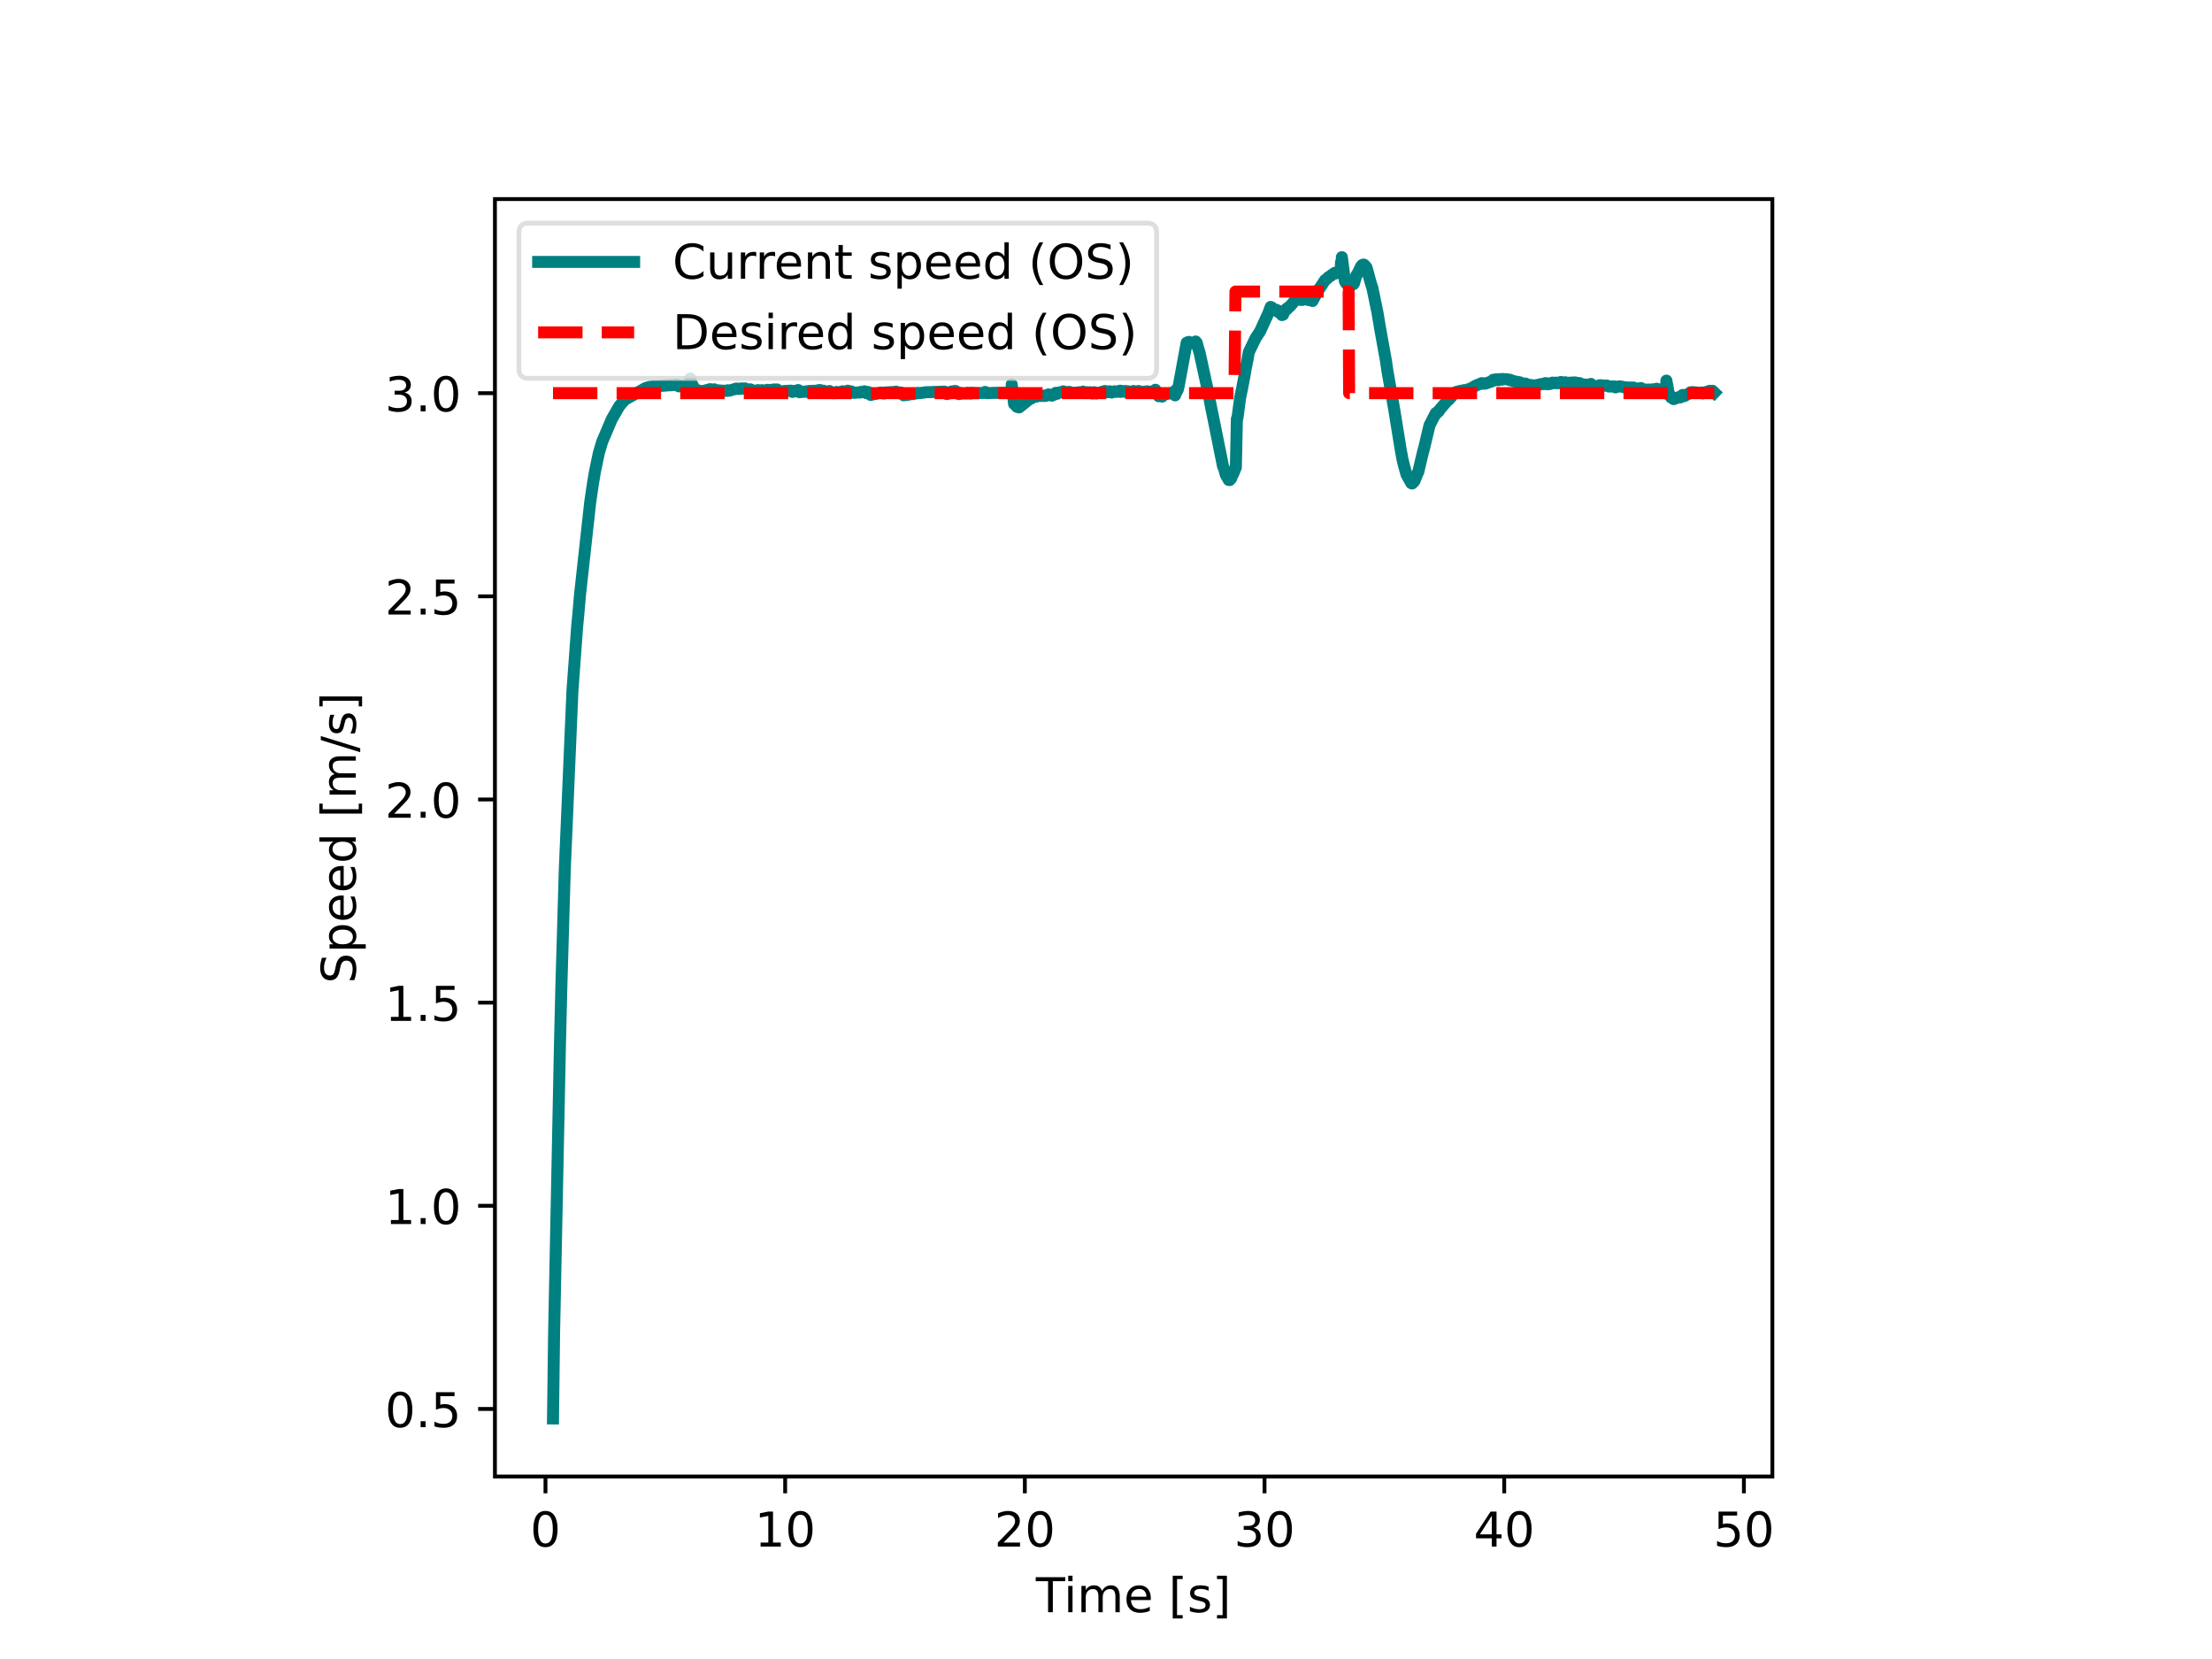 <svg xmlns="http://www.w3.org/2000/svg" xmlns:xlink="http://www.w3.org/1999/xlink" width="614.4" height="460.8" viewBox="0 0 460.8 345.6"><path d="M0 345.6h460.8V0H0z" fill="#fff"/><path d="M103.104 307.584h266.112V41.472H103.104z" fill="#fff"/><path stroke-width=".8" stroke-linejoin="round" fill="none" stroke="#000" d="M113.632 307.584v3.5"/><symbol id="a"><path transform="matrix(.001 0 0 .001 -.066 .013)" d="M318 664c-51 0-89-25-115-75s-38-125-38-225 12-175 38-225 64-75 115-75 89 25 115 75c25 50 38 125 38 225s-13 175-38 225c-26 50-64 75-115 75zm0 78c81 0 143-33 187-97 43-65 65-159 65-281 0-123-22-217-65-281-44-64-106-96-188-96S173 19 130 83 66 241 66 364c0 122 21 216 64 281 43 64 106 97 188 97z"/></symbol><use xlink:href="#a" transform="matrix(10 0 0 -10 111.112 322.308)"/><path stroke-width=".8" stroke-linejoin="round" fill="none" stroke="#000" d="M163.563 307.584v3.5"/><symbol id="b"><path transform="translate(-.11) scale(.001)" d="M124 83h161v556l-175-35v90l174 35h99V83h161V0H124v83z"/></symbol><use xlink:href="#b" transform="matrix(10 0 0 -10 158.304 322.178)"/><use xlink:href="#a" transform="matrix(10 0 0 -10 164.224 322.308)"/><path stroke-width=".8" stroke-linejoin="round" fill="none" stroke="#000" d="M213.494 307.584v3.5"/><symbol id="c"><path transform="translate(-.073) scale(.001)" d="M192 83h344V0H73v83c37 38 88 90 153 156 64 65 105 107 122 126 32 35 54 65 66 90 12 24 19 49 19 73 0 38-14 70-41 94s-62 37-106 37c-31 0-64-6-98-16-34-11-71-27-110-49v100c40 16 77 28 111 36s66 12 95 12c75 0 135-19 180-57s68-88 68-151c0-30-6-59-17-85-11-27-31-59-61-95-8-10-34-37-78-82S271 164 192 83z"/></symbol><use xlink:href="#c" transform="matrix(10 0 0 -10 207.864 322.178)"/><use xlink:href="#a" transform="matrix(10 0 0 -10 214.155 322.308)"/><path stroke-width=".8" stroke-linejoin="round" fill="none" stroke="#000" d="M263.425 307.584v3.5"/><symbol id="d"><path transform="matrix(.001 0 0 .001 -.076 .013)" d="M406 393c47-10 84-31 110-63s40-72 40-118c0-72-25-128-74-167-50-39-120-58-211-58-31 0-63 3-95 9-32 5-66 14-100 26v95c27-16 57-28 90-36 32-8 66-12 102-12 62 0 109 12 141 36s49 60 49 107c0 42-15 76-45 100s-72 37-126 37h-85v81h89c48 0 85 9 111 29 26 19 39 47 39 84s-14 66-40 86c-27 20-65 30-114 30-27 0-56-3-87-9s-65-15-102-27v88c37 10 72 18 105 23 32 5 63 8 93 8 74 0 133-17 177-51s66-80 66-138c0-40-12-74-35-102s-56-48-98-58z"/></symbol><use xlink:href="#d" transform="matrix(10 0 0 -10 257.825 322.308)"/><use xlink:href="#a" transform="matrix(10 0 0 -10 264.085 322.308)"/><path stroke-width=".8" stroke-linejoin="round" fill="none" stroke="#000" d="M313.356 307.584v3.5"/><symbol id="e"><path transform="translate(-.049) scale(.001)" d="M378 643 129 254h249v389zm-26 86h124V254h104v-82H476V0h-98v172H49v95l303 462z"/></symbol><use xlink:href="#e" transform="matrix(10 0 0 -10 307.486 322.178)"/><use xlink:href="#a" transform="matrix(10 0 0 -10 314.016 322.308)"/><path stroke-width=".8" stroke-linejoin="round" fill="none" stroke="#000" d="M363.286 307.584v3.5"/><symbol id="f"><path transform="matrix(.001 0 0 .001 -.077 .013)" d="M108 729h387v-83H198V467c14 5 29 9 43 11s29 4 43 4c81 0 145-23 193-67 48-45 72-105 72-181 0-79-25-140-74-183S357-13 269-13c-31 0-62 3-94 7-32 5-64 12-98 23v99c29-16 59-28 91-36 31-8 64-11 99-11 56 0 101 14 134 44 32 30 49 70 49 121 0 50-17 90-49 120-33 30-78 45-134 45-26 0-53-3-79-9s-53-15-80-27v366z"/></symbol><use xlink:href="#f" transform="matrix(10 0 0 -10 357.697 322.308)"/><use xlink:href="#a" transform="matrix(10 0 0 -10 363.947 322.308)"/><symbol id="g"><path transform="translate(.002) scale(.001)" d="M-2 729h616v-83H355V0h-99v646H-2v83z"/></symbol><symbol id="h"><path transform="translate(-.094) scale(.001)" d="M94 547h90V0H94v547zm0 213h90V646H94v114z"/></symbol><symbol id="i"><path transform="translate(-.091) scale(.001)" d="M520 442c22 40 49 69 80 89 31 19 68 29 111 29 56 0 100-20 131-60s47-97 47-170V0h-90v327c0 52-10 91-28 117-19 25-47 38-85 38-47 0-84-16-111-47s-40-73-40-126V0h-90v327c0 52-10 91-28 117-19 25-48 38-86 38-46 0-83-16-110-47s-40-73-40-126V0H91v547h90v-85c20 33 45 58 74 74 28 16 62 24 102 24s73-10 101-30 48-50 62-88z"/></symbol><symbol id="j"><path transform="matrix(.001 0 0 .001 -.055 .013)" d="M562 296v-44H149c4-62 22-110 56-142 33-32 79-48 139-48 34 0 68 4 100 12s65 21 97 39V28c-32-14-65-25-99-31s-69-10-103-10c-88 0-157 25-208 75S55 181 55 268c0 89 24 160 72 213 48 52 114 79 196 79 74 0 132-24 175-71 42-48 64-112 64-193zm-90 26c-1 49-15 88-41 118-27 29-63 44-107 44-50 0-90-15-120-43s-48-68-52-119h320z"/></symbol><symbol id="l"><path transform="matrix(.001 0 0 .001 -.086 .131)" d="M86 760h207v-70H176V-61h117v-70H86v891z"/></symbol><symbol id="m"><path transform="matrix(.001 0 0 .001 -.054 .013)" d="M443 531v-85c-26 12-52 22-79 29-28 6-56 10-85 10-45 0-79-7-101-21s-33-34-33-61c0-21 8-37 24-49s48-24 96-34l31-7c64-14 109-34 136-58 26-25 40-60 40-104 0-51-20-91-60-120-40-30-96-44-166-44-30 0-60 3-92 8S89 8 54 20v93c33-18 66-31 98-39 32-9 64-13 96-13 42 0 75 7 98 21 22 14 34 35 34 62 0 24-9 43-25 56s-52 26-108 38l-31 7c-56 12-97 30-121 54-25 24-37 57-37 100 0 51 18 91 54 119s88 42 156 42c33 0 64-3 94-8 29-5 56-12 81-21z"/></symbol><symbol id="n"><path transform="matrix(.001 0 0 .001 -.097 .131)" d="M304 760v-891H97v70h117v751H97v70h207z"/></symbol><use xlink:href="#g" transform="matrix(10 0 0 -10 215.757 335.85)"/><use xlink:href="#h" transform="matrix(10 0 0 -10 222.53 335.85)"/><use xlink:href="#i" transform="matrix(10 0 0 -10 225.28 335.85)"/><use xlink:href="#j" transform="matrix(10 0 0 -10 234.66 335.98)"/><use xlink:href="#k" transform="matrix(10 0 0 -10 240.26 335.85)"/><use xlink:href="#l" transform="matrix(10 0 0 -10 244.3 337.16)"/><use xlink:href="#m" transform="matrix(10 0 0 -10 247.88 335.98)"/><use xlink:href="#n" transform="matrix(10 0 0 -10 253.52 337.16)"/><path stroke-width=".8" stroke-linejoin="round" fill="none" stroke="#000" d="M103.104 293.511h-3.5"/><symbol id="o"><path transform="translate(-.107) scale(.001)" d="M107 124h103V0H107v124z"/></symbol><use xlink:href="#a" transform="matrix(10 0 0 -10 80.858 297.438)"/><use xlink:href="#o" transform="matrix(10 0 0 -10 87.628 297.308)"/><use xlink:href="#f" transform="matrix(10 0 0 -10 90.508 297.438)"/><path stroke-width=".8" stroke-linejoin="round" fill="none" stroke="#000" d="M103.104 251.19h-3.5"/><use xlink:href="#b" transform="matrix(10 0 0 -10 81.298 254.987)"/><use xlink:href="#o" transform="matrix(10 0 0 -10 87.628 254.987)"/><use xlink:href="#a" transform="matrix(10 0 0 -10 90.398 255.117)"/><path stroke-width=".8" stroke-linejoin="round" fill="none" stroke="#000" d="M103.104 208.868h-3.5"/><use xlink:href="#b" transform="matrix(10 0 0 -10 81.298 212.665)"/><use xlink:href="#o" transform="matrix(10 0 0 -10 87.628 212.665)"/><use xlink:href="#f" transform="matrix(10 0 0 -10 90.508 212.795)"/><path stroke-width=".8" stroke-linejoin="round" fill="none" stroke="#000" d="M103.104 166.546h-3.5"/><use xlink:href="#c" transform="matrix(10 0 0 -10 80.928 170.343)"/><use xlink:href="#o" transform="matrix(10 0 0 -10 87.628 170.343)"/><use xlink:href="#a" transform="matrix(10 0 0 -10 90.398 170.473)"/><path stroke-width=".8" stroke-linejoin="round" fill="none" stroke="#000" d="M103.104 124.224h-3.5"/><use xlink:href="#c" transform="matrix(10 0 0 -10 80.928 128.02)"/><use xlink:href="#o" transform="matrix(10 0 0 -10 87.628 128.02)"/><use xlink:href="#f" transform="matrix(10 0 0 -10 90.508 128.15)"/><path stroke-width=".8" stroke-linejoin="round" fill="none" stroke="#000" d="M103.104 81.902h-3.5"/><use xlink:href="#d" transform="matrix(10 0 0 -10 80.958 85.829)"/><use xlink:href="#o" transform="matrix(10 0 0 -10 87.628 85.699)"/><use xlink:href="#a" transform="matrix(10 0 0 -10 90.398 85.829)"/><symbol id="p"><path transform="matrix(.001 0 0 .001 -.066 .013)" d="M535 705v-96c-38 18-73 31-106 40-34 8-66 13-96 13-54 0-96-11-125-31-29-21-43-51-43-89 0-32 9-57 29-73 19-17 56-30 110-40l60-12c73-14 127-39 162-74 35-36 53-83 53-142 0-71-24-124-71-160-48-36-117-54-208-54-35 0-72 4-111 11S110 16 69 32v102c40-23 79-40 117-51 38-12 76-17 114-17 56 0 99 11 130 33 30 22 46 53 46 95 0 36-11 64-33 84s-58 35-108 45l-60 12c-74 14-127 37-160 69-33 31-49 74-49 130 0 64 22 115 68 152 45 37 108 56 188 56 34 0 68-3 104-9 35-6 71-16 109-28z"/></symbol><symbol id="q"><path transform="matrix(.001 0 0 .001 -.091 .207)" d="M181 82v-289H91v754h90v-83c18 32 42 56 71 72s64 24 104 24c66 0 120-27 162-79 41-53 62-122 62-208s-21-156-62-208c-42-52-96-78-162-78-40 0-75 8-104 23s-53 39-71 72zm306 191c0 66-14 117-41 155-28 38-65 57-112 57-48 0-85-19-112-57-28-38-41-89-41-155s13-118 41-156c27-38 64-56 112-56 47 0 84 18 112 56 27 38 41 90 41 156z"/></symbol><symbol id="r"><path transform="matrix(.001 0 0 .001 -.055 .013)" d="M454 464v296h90V0h-90v82c-19-33-43-57-72-72s-63-23-103-23c-66 0-120 26-162 78S55 187 55 273s20 155 62 208c42 52 96 79 162 79 40 0 74-8 103-24s53-40 72-72zM148 273c0-66 13-118 40-156s64-56 112-56 85 18 113 56c27 38 41 90 41 156s-14 117-41 155c-28 38-65 57-113 57s-85-19-112-57-40-89-40-155z"/></symbol><symbol id="s"><path transform="matrix(.001 0 0 .001 0 .092)" d="M254 729h83L83-92H0l254 821z"/></symbol><use xlink:href="#p" transform="matrix(0 -10 -10 0 74.25 204.212)"/><use xlink:href="#q" transform="matrix(0 -10 -10 0 76.19 197.612)"/><use xlink:href="#j" transform="matrix(0 -10 -10 0 74.25 191.622)"/><use xlink:href="#j" transform="matrix(0 -10 -10 0 74.25 185.472)"/><use xlink:href="#r" transform="matrix(0 -10 -10 0 74.25 179.322)"/><use xlink:href="#k" transform="matrix(0 -10 -10 0 74.12 173.522)"/><use xlink:href="#l" transform="matrix(0 -10 -10 0 75.43 169.482)"/><use xlink:href="#i" transform="matrix(0 -10 -10 0 74.12 165.532)"/><use xlink:href="#s" transform="matrix(0 -10 -10 0 75.04 156.702)"/><use xlink:href="#m" transform="matrix(0 -10 -10 0 74.25 152.792)"/><use xlink:href="#n" transform="matrix(0 -10 -10 0 75.43 147.152)"/><clipPath id="t"><path transform="matrix(1 0 0 -1 0 345.6)" d="M103.104 38.016h266.112v266.112H103.104z"/></clipPath><g clip-path="url(#t)"><path stroke-width="2.5" stroke-linecap="square" stroke-linejoin="round" fill="none" stroke="teal" d="m115.2 295.488.235-18.16 1.218-59.922.29-11.948.714-24.373 1.592-37.158.989-13.525.225-2.286.374-4.316 2.107-19.101.305-2.128.304-2.027.39-2.317.794-3.799.689-2.35 2.002-4.725 1.019-1.773.574-.997 1.148-1.32 4.25-2.387.803-.256.889-.16.504.06.3-.067.699-.062 1.009-.063.194-.036 1.438-.066.165-.033.5-.064.499.353.454-.064.045-.1.185.131.604-.031.294.194.255.03.255-.095.294.097.01-1.804.09.645.31.644.2.382.304.422.454.42.545.03.17.1.32.035.294-.097h.21l.389-.128.614-.16.2-.064.344.094.15.068.195-.061.194-.068.24.193h.265l.384.033 1.498.097h.225l.18-.129.26.097.244-.064 1.308-.387.3.097.544-.097.06.065.284-.097.42.064.18-.064.344.192.075.068.14-.038.14.067.4-.097.304.128.204.258.275.096.814-.322.394.097.305-.063.295-.003.399.096.344-.097.165.033.095-.126.19.093.4-.032.534-.096.27-.033h.204l.4-.003.21.228.289.325.3-.1.519-.099.224-.03 1.059-.061.204-.004.165.001.115.193.105.064.105-.128.11.064.499-.193.394.193.095-.322.125.064.175.386.3-.13.21.066.893-.063.02-.065.09.132.4-.195 1.592-.065.285-.064.1.064.1-.126.209.061.095-.064.62.258.074-.13.52.323.279-.125.29-.068.134-.064.08.193.095-.064.61.325.184-.068.105.065.234-.194.125.065.06-.129.2.132.53-.068.054-.063.09.128.105-.193.115.065.13-.13.26.065.488-.065.355-.128.275.125.18.004.209-.001.644.322.04-.065.115.068.295-.068.2.003.628-.003.055-.128.22.067.23-.067.314.063.055-.192.41.385.294-.258.105.13.17.003.36.511.154-.128.734-.064.38-.128.464-.067.31-.126.22.128.174-.064h.105l.175.129.14-.194 2.296-.129.085-.064.11.129.09-.068.694.325.115-.193.09.065.529.514.17-.194.399.13.3-.064.39-.064.533-.129.125.064.115-.127.045.063.494-.064.3-.13.3.065.594-.065.429-.064.384-.065.19.003 3.72-.132.484.515.085-.19.09.061.21-.193.14.193.39-.389.184.131.105-.192.075.067.33-.13.194-.001.699.644.19-.258.2.193.289-.064h1.014l.1-.128.299.126.2-.062.085.065.1-.13.094.133.2-.132.714.064h.2l1.603-.064h.094l.095-.193.425.254 1.373-.061h2.89l.11-.13.2.13.085-.13.115.129.285.067.005.123.05-1.929.254 1.934.235 2.122.16-.193.404.77.21.067.29.068 1.997-1.612.214-.19.17-.129.145.068.175-.196h.1l.105-.129.1.065.529-.258.065.13.304-.13 1.483.001.095-.13.235.068.084-.134.19.003.105-.13.105.132.19-.067.43.193.364-.258.094.064.32-.386.305.194.314-.255.894-.132.08-.128.51.257.279-.062.105.061.12-.129h.299l.18.132.699.061.804-.065.204-.065.385.128.1-.129.11.13.304-.262.594.324.16-.193.05.064.095-.064.51.193.09-.194.493.258.2-.129.145-.129.07.132.095-.07.274.195.33-.128h.18l.294-.064.504-.194.4-.064.105-.065.304.26.205-.132.105.129.37-.194.404.258.619-.257.29.13.414-.129.335-.065.09-.064.064.258.395-.194.14.128h.244l.22.068.12-.196.175.129.1.067.2-.13.199.064.294.13.09-.07.195.069.325-.258.234.193.35-.128.314.064.19-.128.095.131.1-.067.5.193.294-.063.21-.065.1.067.414-.132h.105l.214.128.974-.129.3-.06.104.058.1-.32.48 1.03.22.322.309-.257.39.322.284-.321h.115l.1-.129h.204l.29-.13.5-.061.214-.065.095.064.105-.128.21.129.094-.133.425.26.07.262.124-1.052.075.495.085-.086.31-.628.194-.908 1.618-8.787.105.052.17-.173.105.04.09-.09.444.18.17.11.204-.09.185.095.41-.375.21.236.284 1.044.32 1.067.768 3.525.8 3.67.309 1.408.504 2.701.325 1.554 2.167 10.763.25.567.334 1.233.32.565.13.041.15.456.219.034.294-.344.285-.788.105-.084.594-1.408.215-10.15.125-.206.569-4.271.39-1.831.528-2.792.185-1.117.405-2.038.28-1.599 1.417-2.954.78-1.173.204-.345 1.713-3.758.439-1.21.1.185.1-.108.15.34.184.209.634-.04.38.436.105.086.075-.169.12.061.15-.106.349.803.234-.077.27-.687.305-.283.144-.278.115.086.255-.355.175-.074.334-.327 1.179-1.415.29.141.179.024.115.03.115-.116.084.172.51-.004.33-.175.09-.005.104-.138.095.138.095-.088.484.303.22-.035.12-.033.524.265.859-1.583.08-.056.4-.841.099-.062.374-.576.82-1.256.309-.194.38-.396.444-.246.17-.168.733-.504.15.154.505-.307.09.058.104-.083.335-.114.09-1.901.08.527.1-1.588.299 2.371.33 2.653.214.378.21-.11.175.344.29.325.114.025.345-.255.07-.88.224.718.135.06.11-.151.49-1.695.09-.026.608-1.227.235-.523.19-.27.17-.134.234-.055.15.078.45.51.843 3.101.39 1.222 1.033 5.007.574 3.421 1.224 6.79.284 2.01 1.463 8.287 1.288 7.985.385 2.108.3 1.268.554 1.966 1.008 1.802.15.041.155-.255.13.002.075-.243.14-.052.644-1.58.13-.228.868-3.669.405-1.545 1.083-4.549 1.308-2.545.18.039.135-.256.31-.166.164-.312 1.533-1.801.415-.3.27-.53.07-.063.134.053.39-.562.633-.5.87-.211.124.057.06-.116.22.058.444-.18.28.22.065-.126.18.01.299-.273.105.045.185-.139.07.122.15-.179.988-.588 1.313-.54.185.146.21-.112.284.087 1.618-.575.09-.254.195-.003.294-.07.11-.006.095.132.115-.14.2.184.284-.211.115-.003.115.12.115-.136.16.12.15-.145.039.06.794-.011.42.09.11-.01.109.12.105-.075.17.108.948.285.375.014.075.12.21-.029.104-.009.095.114.195-.021.839.415.2-.214.154.163.11-.002.325.163.2-.025.074.117.105-.14.085.106.105-.064.1.111.095-.078.204.172.295-.096.275-.091.06.052.174-.012.095.052.325-.223.174-.019.09-.01.195-.079.704.017.11-.196.21-.012.2.057.189.192.21-.077.22-.074.1.065.184-.202.085.077.195-.148.334.064.17.064.195-.003.11-.115.389.121.11-.137.125.07.284-.192.574.263.33-.199.38.135.194.003.335-.054 1.163-.051.22.073.724.074.254.256.1.07.215-.06 1.588.086.155-.192.244.445.11.07.095.254.11-.135.09.077.13-.067.074-.202.195.141.784-.308h.31l.1.128.294-.064.04.07.06-.057h.704l.4.192.993-.012.095.064.11-.064.185.192.254-.132.554-.073h.2l.594.122.21.067.989.055.2-.007.21.007.209-.013h.304l.295.192.095.058.11-.064.184.121.11-.121.175.057.2-.006.125-.064.094.131.195-.195.51.506.184-.135.105.07.195-.13.404.054.21-.058.295.115.389-.13.809-.068.145-.078.184.129.065-.061.594.182.225-.064.085.07.38-.144.464.003.055-1.803.09.63.11.32.304 2.064.205-.068.274.58.1-.013.41.34 1.348-.492.055.134.105-.057.28-.4.154-.055.26.253 1.498-.83.18-.006.21.006 1.212.115.09.077.205-.074.35-.06.034-.004.115.196.1-.141.4-.007.29-.179.509-.128.084-.077.195.128.15.064.06-.128.095.06.12-.128.394.378"/></g><clipPath id="u"><path transform="matrix(1 0 0 -1 0 345.6)" d="M103.104 38.016h266.112v266.112H103.104z"/></clipPath><g clip-path="url(#u)"><path stroke-width="2.5" stroke-dasharray="9.25,4" stroke-linejoin="round" fill="none" stroke="red" d="M115.2 81.902h141.958l.21-21.16h23.572l.11 21.16h76.07"/></g><path stroke-width=".8" stroke-linecap="square" stroke-miterlimit="10" fill="none" stroke="#000" d="M103.104 307.584V41.472M369.216 307.584V41.472M103.104 307.584h266.112M103.104 41.472h266.112"/><path d="M110.104 78.816h128.844c1.333 0 2-.667 2-2V48.472c0-1.333-.667-2-2-2H110.104c-1.333 0-2 .667-2 2v28.344c0 1.333.667 2 2 2z" fill="#fff" fill-opacity=".8"/><path stroke-miterlimit="10" fill="none" stroke="#d5d6d5" stroke-opacity=".8" d="M110.104 78.816h128.844c1.333 0 2-.667 2-2V48.472c0-1.333-.667-2-2-2H110.104c-1.333 0-2 .667-2 2v28.344c0 1.333.667 2 2 2z"/><path stroke-width="2.5" stroke-linecap="square" stroke-linejoin="round" fill="none" stroke="teal" d="M112.104 54.566h20"/><symbol id="v"><path transform="matrix(.001 0 0 .001 -.056 .013)" d="M644 673V569c-34 30-69 53-107 69-38 15-77 23-119 23-84 0-148-26-192-77s-66-124-66-220 22-170 66-221 108-76 192-76c42 0 81 7 119 23 38 15 73 38 107 69V56c-35-24-72-41-110-52s-79-17-122-17C302-13 215 20 151 87S56 246 56 364c0 117 31 209 95 277 64 67 151 101 261 101 44 0 85-6 123-17 38-12 75-29 109-52z"/></symbol><symbol id="w"><path transform="matrix(.001 0 0 .001 -.085 .013)" d="M85 216v331h90V219c0-52 10-90 30-116s50-39 91-39c48 0 87 15 115 46s42 73 42 127v310h90V0h-90v84c-22-34-48-58-76-74-29-15-62-23-100-23-63 0-111 19-143 58-33 38-49 95-49 171zm226 344z"/></symbol><symbol id="x"><path transform="translate(-.091) scale(.001)" d="M411 463c-10 6-21 10-33 13-12 2-25 4-39 4-51 0-90-17-117-50-28-33-41-80-41-142V0H91v547h90v-85c18 33 43 58 73 74s67 24 111 24c6 0 13-1 21-1 7-1 15-2 25-4v-92z"/></symbol><symbol id="y"><path transform="translate(-.091) scale(.001)" d="M549 330V0h-90v327c0 52-11 90-31 116s-50 39-90 39c-49 0-87-16-115-47s-42-73-42-126V0H91v547h90v-85c21 32 46 57 76 73 29 16 63 25 101 25 62 0 110-20 142-59s49-96 49-171z"/></symbol><symbol id="z"><path transform="translate(-.027) scale(.001)" d="M183 702V547h185v-70H183V180c0-45 6-74 18-86 12-13 37-19 75-19h92V0h-92c-70 0-118 13-144 39s-39 73-39 141v297H27v70h66v155h90z"/></symbol><symbol id="A"><path transform="matrix(.001 0 0 .001 -.086 .131)" d="M310 759c-44-76-76-150-97-223-22-73-32-147-32-222 0-76 10-150 32-223 21-74 53-147 97-222h-78C183-54 146 20 122 94S86 241 86 314c0 72 12 145 36 219s60 149 110 226h78z"/></symbol><symbol id="B"><path transform="matrix(.001 0 0 .001 -.056 .013)" d="M394 662c-72 0-129-27-171-80-42-54-63-126-63-218s21-165 63-218c42-54 99-80 171-80 71 0 128 26 170 80 42 53 63 126 63 218s-21 164-63 218c-42 53-99 80-170 80zm0 80c102 0 183-35 245-103 61-68 92-160 92-275 0-116-31-207-92-275C577 21 496-13 394-13 291-13 209 21 148 89c-62 68-92 159-92 275 0 115 30 207 92 275 61 68 143 103 246 103z"/></symbol><symbol id="C"><path transform="matrix(.001 0 0 .001 -.08 .131)" d="M80 759h78c48-77 85-152 109-226s37-147 37-219c0-73-13-146-37-220S206-54 158-131H80c43 75 75 148 97 222 21 73 32 147 32 223 0 75-11 149-32 222-22 73-54 147-97 223z"/></symbol><use xlink:href="#v" transform="matrix(10 0 0 -10 140.664 58.196)"/><use xlink:href="#w" transform="matrix(10 0 0 -10 147.934 58.196)"/><use xlink:href="#x" transform="matrix(10 0 0 -10 154.334 58.066)"/><use xlink:href="#x" transform="matrix(10 0 0 -10 158.272 58.066)"/><use xlink:href="#j" transform="matrix(10 0 0 -10 161.803 58.196)"/><use xlink:href="#y" transform="matrix(10 0 0 -10 168.313 58.066)"/><use xlink:href="#z" transform="matrix(10 0 0 -10 174.013 58.066)"/><use xlink:href="#k" transform="matrix(10 0 0 -10 177.663 58.066)"/><use xlink:href="#m" transform="matrix(10 0 0 -10 181.383 58.196)"/><use xlink:href="#q" transform="matrix(10 0 0 -10 186.963 60.136)"/><use xlink:href="#j" transform="matrix(10 0 0 -10 192.953 58.196)"/><use xlink:href="#j" transform="matrix(10 0 0 -10 199.103 58.196)"/><use xlink:href="#r" transform="matrix(10 0 0 -10 205.253 58.196)"/><use xlink:href="#k" transform="matrix(10 0 0 -10 211.053 58.066)"/><use xlink:href="#A" transform="matrix(10 0 0 -10 215.093 59.376)"/><use xlink:href="#B" transform="matrix(10 0 0 -10 218.693 58.196)"/><use xlink:href="#p" transform="matrix(10 0 0 -10 226.663 58.196)"/><use xlink:href="#C" transform="matrix(10 0 0 -10 233.153 59.376)"/><path stroke-width="2.5" stroke-dasharray="9.25,4" stroke-linejoin="round" fill="none" stroke="red" d="M112.104 69.238h20"/><symbol id="D"><path transform="translate(-.098) scale(.001)" d="M197 648V81h119c100 0 174 22 221 68 46 46 70 118 70 216s-24 169-70 215c-47 45-121 68-221 68H197zm-99 81h203c141 0 245-30 311-88 66-59 99-151 99-276 0-126-34-218-100-277S441 0 301 0H98v729z"/></symbol><use xlink:href="#D" transform="matrix(10 0 0 -10 141.084 72.738)"/><use xlink:href="#j" transform="matrix(10 0 0 -10 148.354 72.868)"/><use xlink:href="#m" transform="matrix(10 0 0 -10 154.494 72.868)"/><use xlink:href="#h" transform="matrix(10 0 0 -10 160.104 72.738)"/><use xlink:href="#x" transform="matrix(10 0 0 -10 162.854 72.738)"/><use xlink:href="#j" transform="matrix(10 0 0 -10 166.385 72.868)"/><use xlink:href="#r" transform="matrix(10 0 0 -10 172.535 72.868)"/><use xlink:href="#k" transform="matrix(10 0 0 -10 178.335 72.738)"/><use xlink:href="#m" transform="matrix(10 0 0 -10 182.055 72.868)"/><use xlink:href="#q" transform="matrix(10 0 0 -10 187.635 74.808)"/><use xlink:href="#j" transform="matrix(10 0 0 -10 193.625 72.868)"/><use xlink:href="#j" transform="matrix(10 0 0 -10 199.775 72.868)"/><use xlink:href="#r" transform="matrix(10 0 0 -10 205.925 72.868)"/><use xlink:href="#k" transform="matrix(10 0 0 -10 211.725 72.738)"/><use xlink:href="#A" transform="matrix(10 0 0 -10 215.765 74.048)"/><use xlink:href="#B" transform="matrix(10 0 0 -10 219.365 72.868)"/><use xlink:href="#p" transform="matrix(10 0 0 -10 227.335 72.868)"/><use xlink:href="#C" transform="matrix(10 0 0 -10 233.825 74.048)"/></svg>